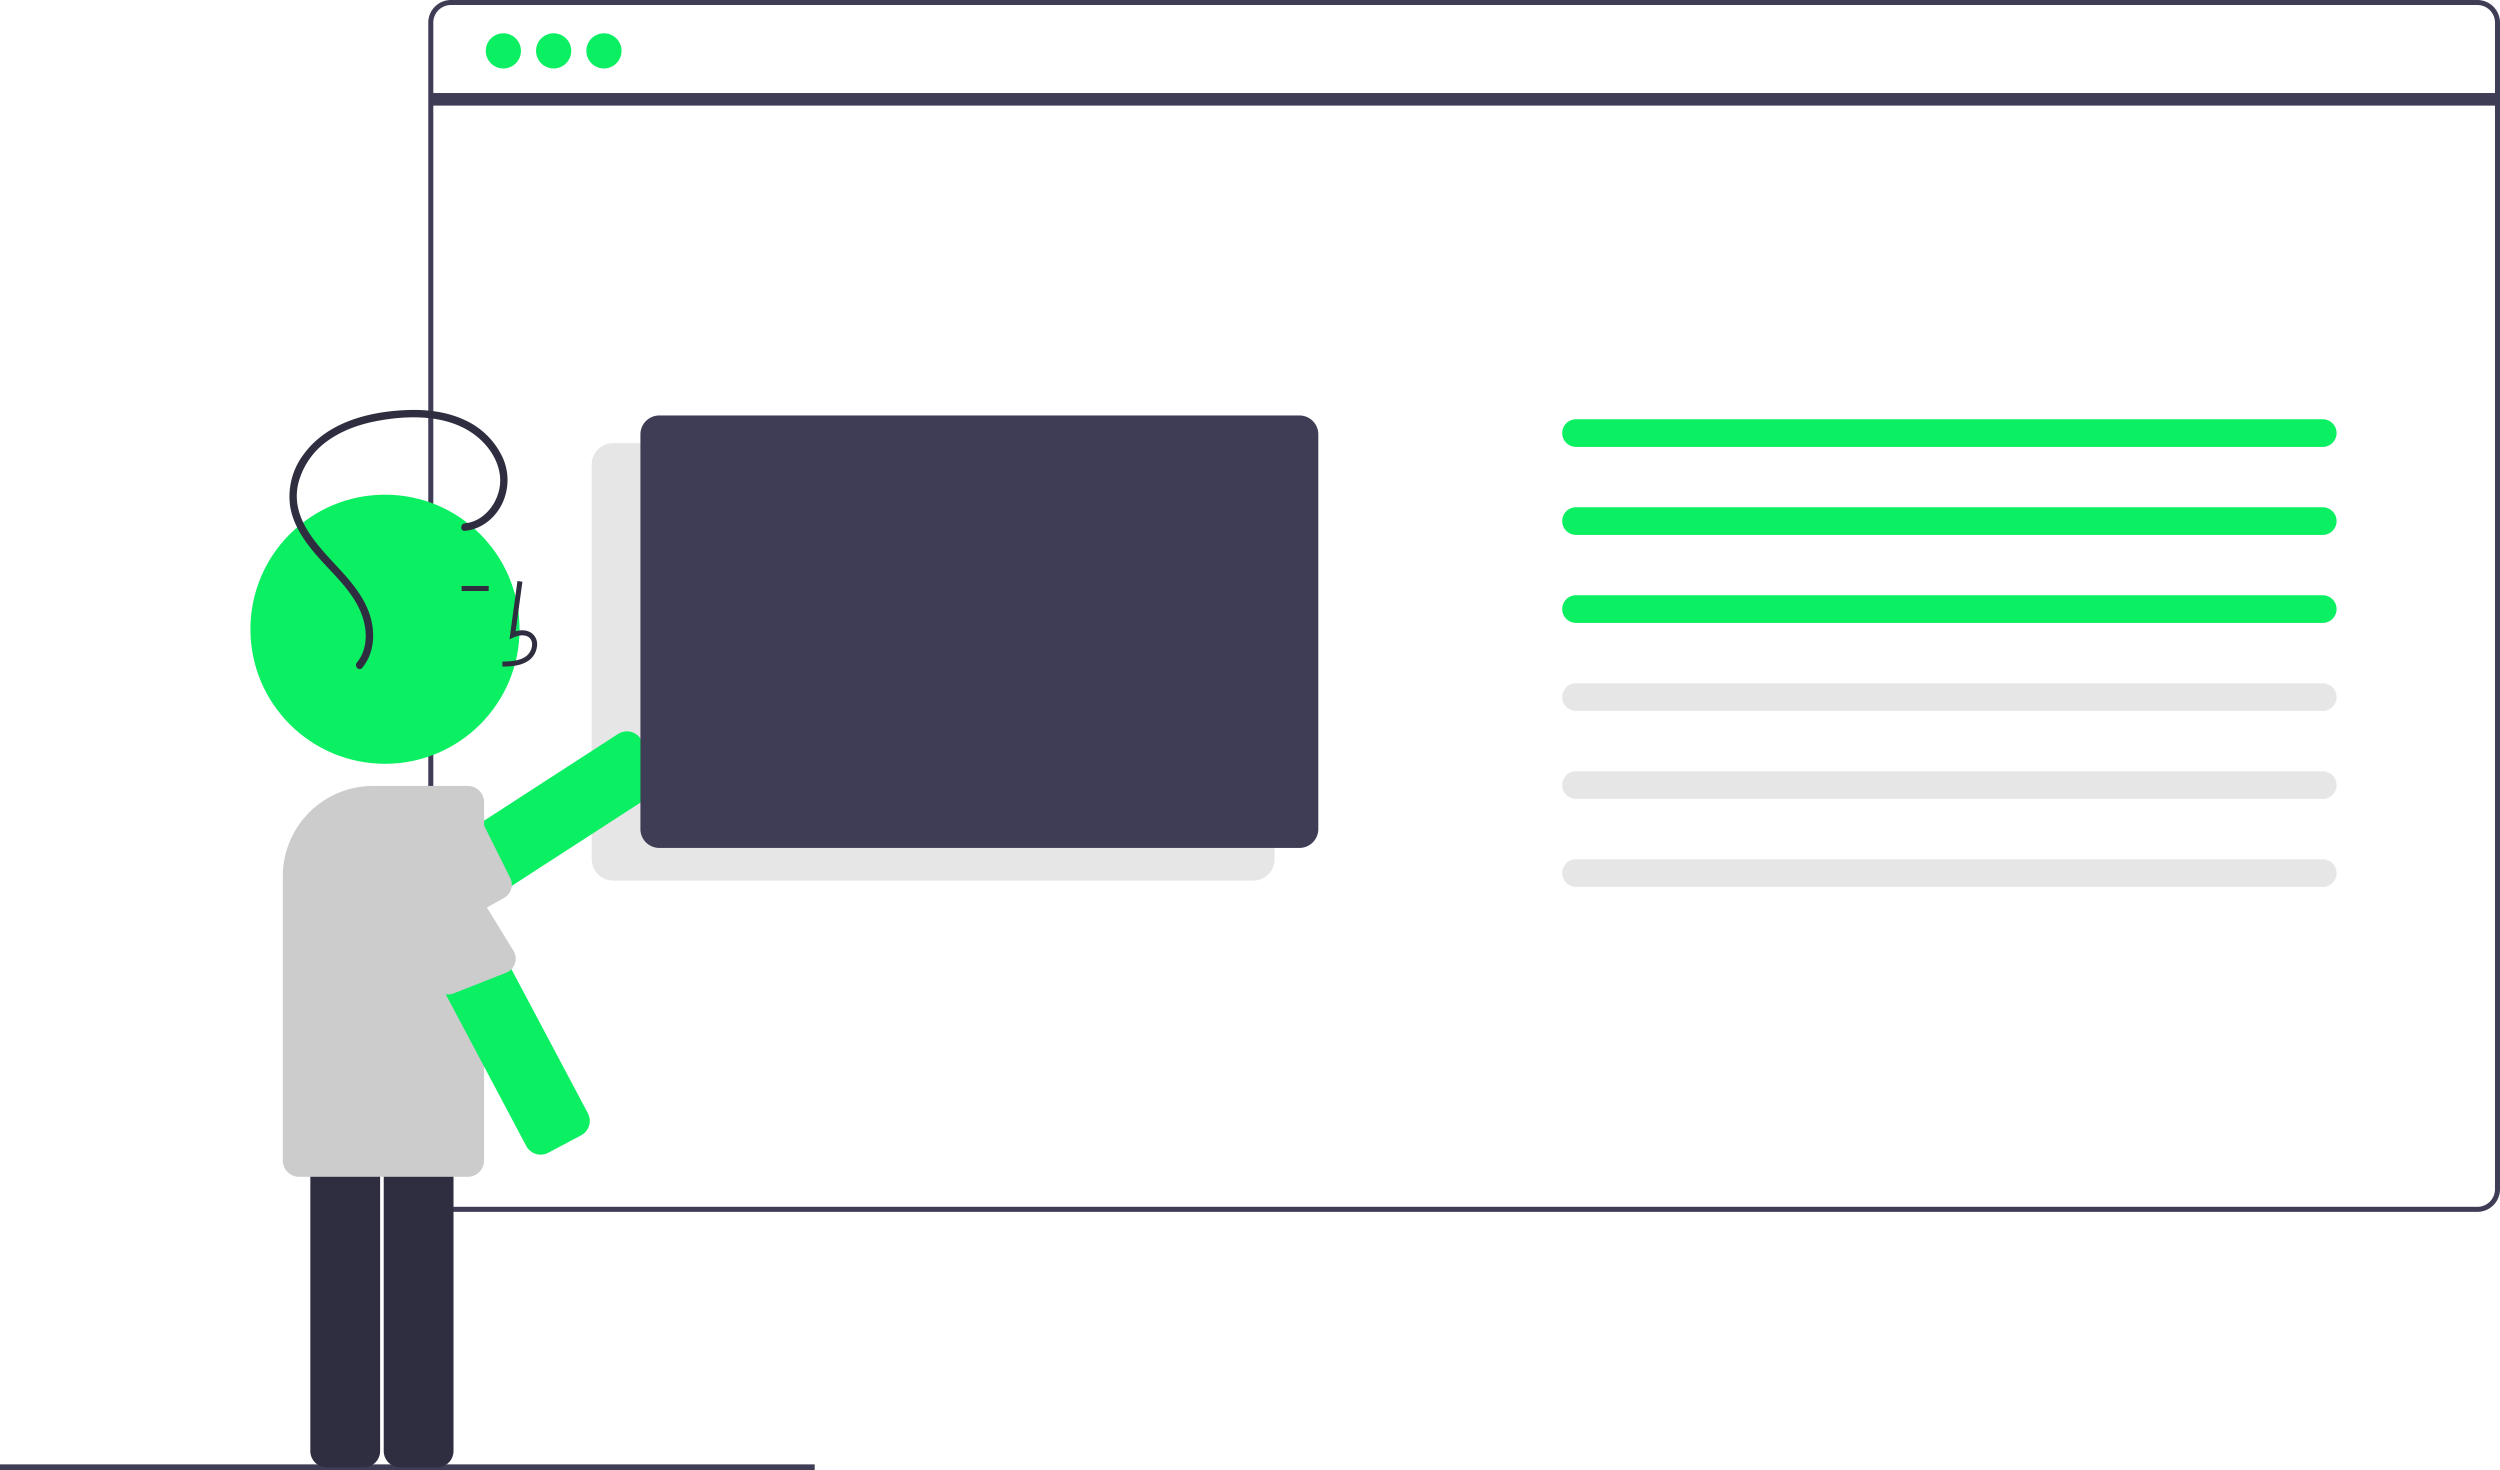<svg xmlns="http://www.w3.org/2000/svg" xmlns:xlink="http://www.w3.org/1999/xlink" width="994.339" height="584.672" data-name="Layer 1" viewBox="0 0 994.339 584.672"><rect width="324.033" height="2.241" y="582.431" fill="#3f3d56"/><path fill="#3f3d56" d="M1088.17,639.664h-806a9.01,9.01,0,0,1-9-9v-464a9.01,9.01,0,0,1,9-9h806a9.01,9.01,0,0,1,9,9v464A9.01,9.01,0,0,1,1088.17,639.664Zm-806-480a7.008,7.008,0,0,0-7,7v464a7.008,7.008,0,0,0,7,7h806a7.008,7.008,0,0,0,7-7v-464a7.008,7.008,0,0,0-7-7Z" transform="translate(-102.83 -157.664)"/><path fill="#e6e6e6" d="M601.294,507.914H346.67a8.51,8.51,0,0,1-8.5-8.5v-157a8.51,8.51,0,0,1,8.5-8.5H601.294a8.51,8.51,0,0,1,8.5,8.5v157A8.51,8.51,0,0,1,601.294,507.914Z" transform="translate(-102.83 -157.664)"/><path fill="#0bef62" d="M256.933,540.774a6.501,6.501,0,0,1-5.467-2.966l-8.02-12.391a6.509,6.509,0,0,1,1.925-8.989l103.27-66.843a6.508,6.508,0,0,1,8.988,1.926l8.02,12.391a6.499,6.499,0,0,1-1.925,8.988l-103.269,66.843A6.458,6.458,0,0,1,256.933,540.774Z" transform="translate(-102.83 -157.664)"/><path fill="#ccc" d="M260.151,538.905l43.169-24.105a6,6,0,0,0,2.446-7.912l-10.001-20.093a6,6,0,0,0-9.036-2.077l-41.126,31.721a6.011,6.011,0,0,0-1.78,8.295l8.022,12.393A6.011,6.011,0,0,0,260.151,538.905Z" transform="translate(-102.83 -157.664)"/><circle cx="200.204" cy="20.24" r="7" fill="#0bef62"/><circle cx="220.204" cy="20.24" r="7" fill="#0bef62"/><circle cx="240.204" cy="20.24" r="7" fill="#0bef62"/><rect width="822" height="5" x="171.339" y="37" fill="#3f3d56"/><path fill="#3f3d56" d="M365.045,322.914a7.508,7.508,0,0,0-7.5,7.5v157a7.508,7.508,0,0,0,7.5,7.5H619.67a7.508,7.508,0,0,0,7.5-7.5v-157a7.508,7.508,0,0,0-7.5-7.5Z" transform="translate(-102.83 -157.664)"/><path fill="#0bef62" d="M729.67,324.414a5.5,5.5,0,0,0,0,11h297a5.5,5.5,0,0,0,0-11Z" transform="translate(-102.83 -157.664)"/><path fill="#0bef62" d="M729.67,359.414a5.5,5.5,0,0,0,0,11h297a5.5,5.5,0,0,0,0-11Z" transform="translate(-102.83 -157.664)"/><path fill="#0bef62" d="M729.67,394.414a5.5,5.5,0,0,0,0,11h297a5.5,5.5,0,0,0,0-11Z" transform="translate(-102.83 -157.664)"/><path fill="#e6e6e6" d="M729.67,429.414a5.5,5.5,0,0,0,0,11h297a5.5,5.5,0,0,0,0-11Z" transform="translate(-102.83 -157.664)"/><path fill="#e6e6e6" d="M729.67,464.414a5.5,5.5,0,0,0,0,11h297a5.5,5.5,0,0,0,0-11Z" transform="translate(-102.83 -157.664)"/><path fill="#e6e6e6" d="M729.67,499.414a5.5,5.5,0,0,0,0,11h297a5.5,5.5,0,0,0,0-11Z" transform="translate(-102.83 -157.664)"/><circle cx="153.121" cy="250.274" r="53.519" fill="#0bef62"/><path fill="#2f2e41" d="M247.519,741.284H232.759a6.508,6.508,0,0,1-6.5-6.5V611.77a6.508,6.508,0,0,1,6.5-6.5h14.76a6.508,6.508,0,0,1,6.5,6.5V734.784A6.508,6.508,0,0,1,247.519,741.284Z" transform="translate(-102.83 -157.664)"/><path fill="#2f2e41" d="M276.711,741.284H261.951a6.508,6.508,0,0,1-6.5-6.5V611.77a6.508,6.508,0,0,1,6.5-6.5h14.76a6.508,6.508,0,0,1,6.5,6.5V734.784A6.508,6.508,0,0,1,276.711,741.284Z" transform="translate(-102.83 -157.664)"/><path fill="#ccc" d="M288.875,625.732h-67.062a6.508,6.508,0,0,1-6.5-6.5V506.133A35.918,35.918,0,0,1,251.189,470.256h37.686a6.508,6.508,0,0,1,6.5,6.5V619.232A6.508,6.508,0,0,1,288.875,625.732Z" transform="translate(-102.83 -157.664)"/><path fill="#2f2e41" d="M302.667,422.808l-.056-2c3.721-.104,7.001-.337,9.466-2.138a6.148,6.148,0,0,0,2.381-4.528,3.514,3.514,0,0,0-1.153-2.895c-1.636-1.383-4.269-.936-6.188-.055l-1.655.759,3.173-23.19,1.981.271L307.918,408.759c2.608-.767,5.023-.438,6.678.961a5.471,5.471,0,0,1,1.86,4.492,8.133,8.133,0,0,1-3.2,6.073C310.089,422.6,305.974,422.715,302.667,422.808Z" transform="translate(-102.83 -157.664)"/><rect width="10.771" height="2" x="183.586" y="233.069" fill="#2f2e41"/><path fill="#0bef62" d="M317.875,616.907a6.521,6.521,0,0,1-5.75-3.457l-57.665-108.661a6.508,6.508,0,0,1,2.695-8.788l13.037-6.919a6.509,6.509,0,0,1,8.789,2.694l57.665,108.661a6.509,6.509,0,0,1-2.695,8.789l-13.038,6.919A6.47,6.47,0,0,1,317.875,616.907Z" transform="translate(-102.83 -157.664)"/><path fill="#ccc" d="M250.31,504.559l25.283,45.092a6,6,0,0,0,7.671,3.121l20.882-8.226a6,6,0,0,0,2.851-8.822L278.95,490.009a6.011,6.011,0,0,0-8.11-2.49l-18.04,8.92A6.011,6.011,0,0,0,250.31,504.559Z" transform="translate(-102.83 -157.664)"/><path fill="#2f2e41" d="M287.72,368.808c6.455-.6,11.86-4.875,14.726-10.595a21.69,21.69,0,0,0,.08-19.058,30.509,30.509,0,0,0-14.389-14.207c-7.295-3.534-15.534-4.512-23.558-4.188-15.121.611-31.781,4.856-41.077,17.75a27.836,27.836,0,0,0-5.291,20.413c1.176,7.593,5.798,14.169,10.732,19.837,5.171,5.941,11.139,11.291,15.226,18.096,3.537,5.889,5.439,13.304,3.073,19.986a14.383,14.383,0,0,1-2.474,4.352c-1.223,1.476.888,3.61,2.121,2.121,4.256-5.136,5.116-11.915,3.776-18.305-1.475-7.035-5.732-12.983-10.386-18.296-9.056-10.339-22.543-21.628-18.737-37.073a29.763,29.763,0,0,1,11.5-16.573c6.053-4.389,13.24-6.803,20.543-8.115,13.975-2.509,30.899-2.247,41.458,8.642,4.388,4.526,7.407,10.849,6.598,17.267-.729,5.787-4.424,11.463-9.826,13.877a13.066,13.066,0,0,1-4.095,1.069c-1.906.177-1.925,3.179,0,3Z" transform="translate(-102.83 -157.664)"/></svg>